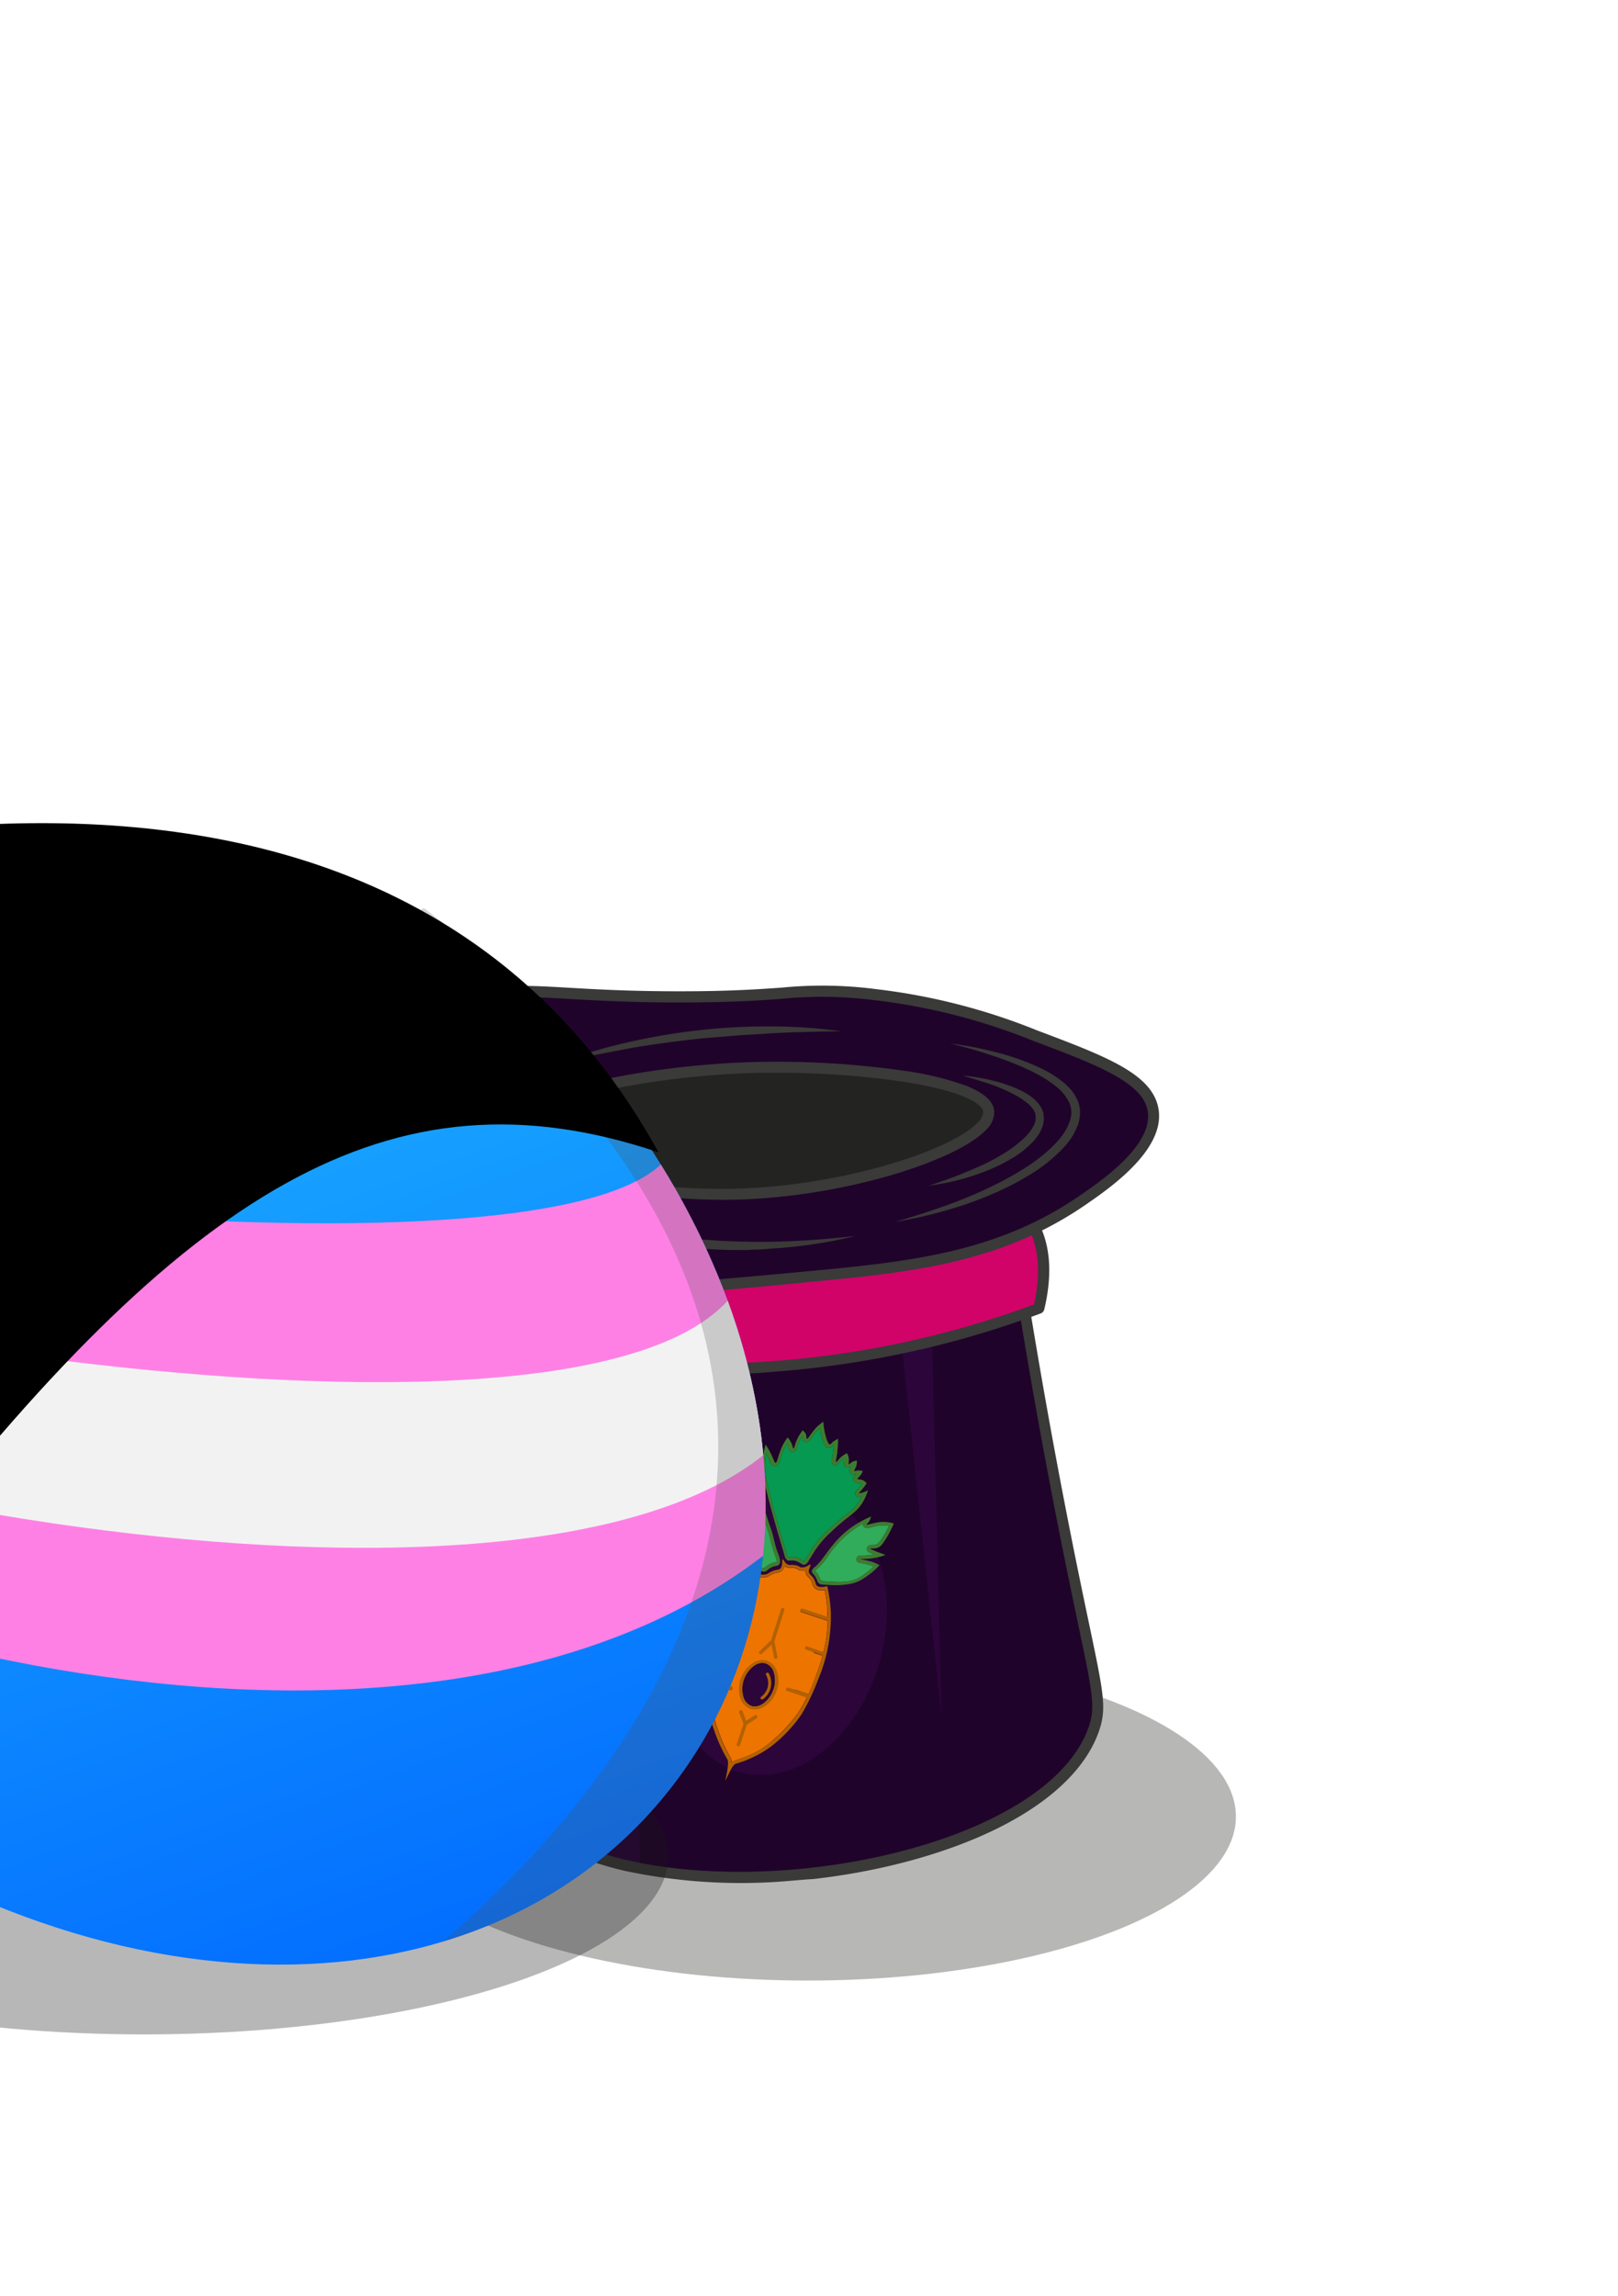 <?xml version="1.0" encoding="UTF-8" standalone="no"?>
<svg
   xmlns:osb="http://www.openswatchbook.org/uri/2009/osb"
   xmlns:dc="http://purl.org/dc/elements/1.1/"
   xmlns:cc="http://creativecommons.org/ns#"
   xmlns:rdf="http://www.w3.org/1999/02/22-rdf-syntax-ns#"
   xmlns:svg="http://www.w3.org/2000/svg"
   xmlns="http://www.w3.org/2000/svg"
   xmlns:xlink="http://www.w3.org/1999/xlink"
   xmlns:sodipodi="http://sodipodi.sourceforge.net/DTD/sodipodi-0.dtd"
   xmlns:inkscape="http://www.inkscape.org/namespaces/inkscape"
   viewBox="0 0 279.685 396.85"
   version="1.1"
   id="svg114"
   sodipodi:docname="a17.svg"
   inkscape:version="1.0.2 (e86c870879, 2021-01-15)"
   width="74mm"
   height="105mm"
   inkscape:export-filename="/home/l3d/Downloads/r2r-Design/testanima/a08.png"
   inkscape:export-xdpi="175.74055"
   inkscape:export-ydpi="175.74055">
  <sodipodi:namedview
     pagecolor="#ffffff"
     bordercolor="#666666"
     borderopacity="1"
     objecttolerance="10"
     gridtolerance="10"
     guidetolerance="10"
     inkscape:pageopacity="0"
     inkscape:pageshadow="2"
     inkscape:window-width="1916"
     inkscape:window-height="2105"
     id="namedview116"
     showgrid="false"
     inkscape:zoom="4.7894342"
     inkscape:cx="120.28518"
     inkscape:cy="210.90208"
     inkscape:window-x="4480"
     inkscape:window-y="53"
     inkscape:window-maximized="0"
     inkscape:current-layer="layer3"
     units="mm"
     inkscape:document-rotation="0" />
  <defs
     id="defs4">
    <linearGradient
       inkscape:collect="always"
       id="linearGradient3483">
      <stop
         style="stop-color:#0066ff;stop-opacity:1"
         offset="0"
         id="stop3487" />
      <stop
         style="stop-color:#2ad4ff;stop-opacity:1"
         offset="1"
         id="stop3489" />
    </linearGradient>
    <linearGradient
       id="linearGradient3475"
       osb:paint="solid">
      <stop
         style="stop-color:#ff0000;stop-opacity:1;"
         offset="0"
         id="stop3473" />
    </linearGradient>
    <style
       id="style2">.a{fill:#181716;opacity:0.31;}.b{fill:#20032a;}.c{fill:#d10369;}.d{fill:#494546;}.e{fill:#232322;}.f{fill:#3a3a39;}.g{fill:#2c053a;}.h{fill:#e10880;}.i{fill:#5e5a5c;}.j{fill:#737172;}.k{fill:#ee7400;}.l{fill:#3d7c2f;}.m{fill:#b26102;}.n{fill:#30ac5a;}.o{fill:#069951;}</style>
    <linearGradient
       inkscape:collect="always"
       xlink:href="#linearGradient3483"
       id="linearGradient3760"
       gradientUnits="userSpaceOnUse"
       x1="68.2"
       y1="265.49"
       x2="230.188"
       y2="11.387"
       gradientTransform="rotate(3.862,-915,345.53)" />
  </defs>
  <g
     inkscape:groupmode="layer"
     id="layer2"
     inkscape:label="bg"
     style="display:inline">
    <ellipse
       class="a"
       cx="139.649"
       cy="313.959"
       rx="73.99"
       ry="28.34"
       id="ellipse6"
       style="opacity:0.31;fill:#181716" />
    <path
       class="b"
       d="m 86.685,232.967 c -0.493,8.98 -1.085,21.308 -1.515,36.002 -1.031,35.29 0.197,38.421 1.641,40.751 15.525,25.073 93.004,15.998 102.288,-10.964 1.712,-4.975 0.143,-7.737 -5.27,-35.168 -3.014,-15.336 -5.189,-28.001 -6.6,-36.585"
       id="path8"
       style="fill:#20032a"
       inkscape:transform-center-x="-23.074227"
       inkscape:transform-center-y="-52.433928" />
    <path
       class="c"
       d="m 83.763,221.597 a 17.64,17.64 0 0 0 0.685,10.88 166.61,166.61 0 0 0 95.142,-6.309 c 1.112,-4.706 1.441,-10.15 -1.154,-14.795 -12.639,-22.649 -87.491,-14.209 -94.673,10.224 z"
       id="path10"
       style="fill:#d10369"
       inkscape:transform-center-x="-17.614738"
       inkscape:transform-center-y="-110.77115" />
    <path
       class="d"
       d="m 128.943,199.79 c 19.646,-2.201 42.314,0.67 48.667,12.042 l 0.25,0.481 c 0.524,-0.344 1.091,-0.651 1.648,-0.957 l -0.247,-0.451 c -3.101,-5.557 -9.957,-9.664 -19.818,-11.871 -8.758,-1.966 -19.656,-2.363 -30.712,-1.122 -11.056,1.241 -21.397,3.989 -29.407,7.771 -8.424,3.987 -13.939,8.96 -16.06,14.46 0.581,0.234 1.162,0.467 1.771,0.679 4.453,-11.609 25.018,-18.912 43.909,-21.031 z"
       id="path12"
       style="fill:#494546"
       inkscape:transform-center-x="-17.185607"
       inkscape:transform-center-y="-119.15394" />
    <path
       class="b"
       d="m 79.165,173.602 c -2.989,1.247 -17.476,7.171 -19.052,18.506 -1.819,12.659 13.559,23.477 15.928,25.091 11.983,8.175 30.188,6.633 66.11,3.228 18.35,-1.734 31.887,-3.92 45.09,-13.051 4.399,-3.027 13.046,-9.088 12.1,-15.412 -0.835,-5.581 -8.847,-8.601 -20.409,-12.967 a 106.66,106.66 0 0 0 -27.474,-7.065 c -12.918,-1.547 -14.085,0.384 -34.083,0.366 -24,-0.013 -28.318,-2.772 -38.21,1.304 z"
       id="path14"
       style="fill:#20032a"
       inkscape:transform-center-x="-15.487779"
       inkscape:transform-center-y="-130.91089" />
    <path
       class="e"
       d="m 126.982,206.391 c 21.631,-0.496 44.431,-8.813 43.935,-14.291 -0.496,-5.478 -24.748,-8.219 -42.096,-7.61 -18.534,0.706 -42.674,5.751 -42.68,11.35 0.004,5.347 21.604,11.004 40.841,10.552 z"
       id="path16"
       style="fill:#232322"
       inkscape:transform-center-x="-14.333345"
       inkscape:transform-center-y="-132.75461" />
    <path
       class="f"
       d="m 132.674,207.041 c -1.884,0.153 -3.782,0.258 -5.664,0.3 -16.437,0.335 -35.312,-3.647 -40.403,-8.621 A 4,4 0 0 1 85.182,195.887 c 0.006,-3.131 5.082,-5.972 15.116,-8.424 a 151.15,151.15 0 0 1 28.48,-3.863 155.15,155.15 0 0 1 27.56,1.469 52.52,52.52 0 0 1 10.571,2.541 c 3.172,1.247 4.793,2.68 4.944,4.413 a 4.13,4.13 0 0 1 -1.272,3.113 c -4.353,4.819 -20.746,10.508 -37.909,11.904 z m -5.708,-1.592 c 18.306,-0.426 37.73,-6.592 42.198,-11.601 a 2.51,2.51 0 0 0 0.798,-1.66 c -0.123,-1.515 -3.863,-3.699 -13.912,-5.249 a 153.88,153.88 0 0 0 -27.207,-1.448 149.62,149.62 0 0 0 -28.103,3.812 c -10.092,2.477 -13.629,5.123 -13.67,6.591 a 2.41,2.41 0 0 0 0.842,1.467 c 4.271,4.147 21.86,8.485 39.055,8.088 z"
       id="path18"
       style="fill:#3a3a39"
       inkscape:transform-center-x="-14.319215"
       inkscape:transform-center-y="-132.73473" />
    <path
       class="g"
       d="m 93.463,234.272 17.105,2.32 q -0.03,43.145 -5.1e-4,86.284 a 67.06,67.06 0 0 1 -17.869,-6.903 z"
       id="path20"
       style="fill:#2c053a"
       inkscape:transform-center-x="12.566943"
       inkscape:transform-center-y="-49.591624" />
    <path
       class="g"
       d="m 155.922,232.83 6.836,64.026 q -0.815,-32.32 -1.637,-64.62 z"
       id="path22"
       style="fill:#2c053a"
       inkscape:transform-center-x="-45.140306"
       inkscape:transform-center-y="-63.619004" />
    <path
       class="f"
       d="m 136.949,325.033 a 96.64,96.64 0 0 1 -29.096,-1.725 c -10.495,-2.467 -18.076,-6.987 -21.853,-13.08 -0.82,-1.328 -1.519,-2.886 -1.883,-8.465 -0.4,-6.148 -0.346,-16.577 0.107,-32.827 0.357,-12.009 0.864,-24.15 1.513,-36.021 a 0.95,0.95 0 1 1 1.895,0.107 c -0.649,11.872 -1.158,23.983 -1.507,35.971 -0.979,33.46 0.075,37.899 1.489,40.232 3.47,5.657 10.647,9.889 20.671,12.234 9.205,2.15 20.511,2.625 31.974,1.341 11.464,-1.284 22.302,-4.213 30.739,-8.291 9.161,-4.428 15.11,-9.979 17.203,-16.069 1.178,-3.397 0.658,-5.843 -1.801,-17.562 -0.919,-4.39 -2.067,-9.865 -3.5,-17.113 -2.396,-12.186 -4.622,-24.496 -6.6,-36.585 a 1,1 0 0 1 0.786,-1.067 1,1 0 0 1 1.067,0.786 c 1.986,12.079 4.191,24.37 6.6,36.585 1.423,7.258 2.569,12.703 3.487,17.083 2.553,12.143 3.081,14.678 1.743,18.58 -2.265,6.565 -8.545,12.494 -18.179,17.151 -8.621,4.163 -19.763,7.177 -31.356,8.472 -1.159,0.054 -2.324,0.169 -3.5,0.265 z"
       id="path24"
       style="fill:#3a3a39"
       inkscape:transform-center-x="-23.072274"
       inkscape:transform-center-y="-52.390405" />
    <path
       class="f"
       d="m 98.613,178.59 a 40.11,40.11 0 0 0 -8.105,0.509 31.7,31.7 0 0 0 -3.94,0.903 30.76,30.76 0 0 0 -3.786,1.311 47.64,47.64 0 0 0 -7.192,3.595 20.42,20.42 0 0 0 -3.106,2.4 9.59,9.59 0 0 0 -2.211,3.039 6.17,6.17 0 0 0 -0.489,1.755 7.42,7.42 0 0 0 0.029,1.834 10,10 0 0 0 0.46,1.829 l 0.177,0.447 a 3.53,3.53 0 0 0 0.187,0.446 l 0.206,0.435 0.226,0.433 a 18.43,18.43 0 0 0 2.269,3.227 27.38,27.38 0 0 0 2.799,2.832 36.27,36.27 0 0 0 3.161,2.472 38.49,38.49 0 0 0 3.417,2.17 c 1.169,0.677 2.373,1.292 3.595,1.885 1.222,0.593 2.478,1.113 3.745,1.632 -1.323,-0.354 -2.623,-0.79 -3.904,-1.247 -1.281,-0.458 -2.541,-1.017 -3.783,-1.608 a 36.5,36.5 0 0 1 -7.004,-4.447 26.65,26.65 0 0 1 -3.042,-2.863 19.09,19.09 0 0 1 -2.495,-3.409 l -0.259,-0.471 -0.23,-0.483 c -0.166,-0.318 -0.285,-0.669 -0.42,-0.969 a 11.13,11.13 0 0 1 -0.553,-2.112 8.8,8.8 0 0 1 -0.051,-2.233 7.86,7.86 0 0 1 0.595,-2.185 11,11 0 0 1 2.574,-3.51 19.72,19.72 0 0 1 3.386,-2.533 34.58,34.58 0 0 1 3.686,-1.925 c 1.257,-0.584 2.53,-1.089 3.816,-1.555 a 32.33,32.33 0 0 1 16.26,-1.644 z"
       id="path26"
       style="fill:#3a3a39"
       inkscape:transform-center-x="30.752324"
       inkscape:transform-center-y="-133.21226" />
    <path
       class="f"
       d="m 93.75,184.043 a 25.16,25.16 0 0 0 -10.292,1.992 30.79,30.79 0 0 0 -4.652,2.385 12.38,12.38 0 0 0 -1.991,1.547 5.91,5.91 0 0 0 -1.39,1.909 5.09,5.09 0 0 0 0.495,4.485 15.06,15.06 0 0 0 3.22,3.932 c 0.649,0.579 1.325,1.116 2.04,1.64 0.715,0.524 1.436,0.997 2.195,1.447 0.759,0.45 1.536,0.878 2.331,1.275 0.795,0.397 1.598,0.773 2.42,1.137 a 26.51,26.51 0 0 1 -2.589,-0.742 c -0.847,-0.302 -1.678,-0.646 -2.51,-1.01 a 23.34,23.34 0 0 1 -4.656,-2.842 17.42,17.42 0 0 1 -2.036,-1.841 12.19,12.19 0 0 1 -1.67,-2.272 9.44,9.44 0 0 1 -0.628,-1.303 8.74,8.74 0 0 1 -0.378,-1.434 6.06,6.06 0 0 1 -0.034,-1.532 5.38,5.38 0 0 1 0.409,-1.508 7.59,7.59 0 0 1 1.743,-2.379 13.51,13.51 0 0 1 2.27,-1.69 28,28 0 0 1 4.973,-2.261 20.75,20.75 0 0 1 5.344,-1.157 20.47,20.47 0 0 1 5.386,0.224 z"
       id="path28"
       style="fill:#3a3a39"
       inkscape:transform-center-x="30.529355"
       inkscape:transform-center-y="-133.4025" />
    <path
       class="f"
       d="m 164.293,180.348 a 59.93,59.93 0 0 1 7.91,1.523 41.92,41.92 0 0 1 7.646,2.719 19.19,19.19 0 0 1 3.545,2.139 12,12 0 0 1 1.572,1.437 7.71,7.71 0 0 1 1.223,1.837 5.45,5.45 0 0 1 0.503,2.237 7.06,7.06 0 0 1 -0.381,2.228 11.49,11.49 0 0 1 -2.243,3.634 27.44,27.44 0 0 1 -6.414,5.147 50.56,50.56 0 0 1 -7.292,3.603 c -1.252,0.513 -2.509,0.977 -3.788,1.412 -0.646,0.203 -1.281,0.415 -1.957,0.611 l -0.98,0.29 -0.98,0.28 a 76.84,76.84 0 0 1 -7.886,1.725 c 2.578,-0.752 5.132,-1.541 7.647,-2.438 l 0.976,-0.33 0.974,-0.36 c 0.624,-0.221 1.236,-0.472 1.858,-0.713 l 1.844,-0.762 c 0.61,-0.27 1.222,-0.521 1.831,-0.801 l 0.899,-0.424 0.898,-0.434 c 0.3,-0.135 0.589,-0.289 0.887,-0.443 0.298,-0.155 0.589,-0.289 0.876,-0.453 1.174,-0.617 2.324,-1.273 3.431,-1.975 a 34.67,34.67 0 0 0 3.217,-2.268 22.27,22.27 0 0 0 2.795,-2.645 10.4,10.4 0 0 0 1.969,-3.17 5.6,5.6 0 0 0 0.322,-1.712 4.22,4.22 0 0 0 -0.356,-1.657 7.73,7.73 0 0 0 -2.307,-2.822 16.38,16.38 0 0 0 -1.567,-1.127 c -0.541,-0.357 -1.109,-0.682 -1.686,-0.996 -1.154,-0.618 -2.362,-1.162 -3.577,-1.665 -1.215,-0.503 -2.477,-0.972 -3.745,-1.391 -2.488,-0.861 -5.066,-1.594 -7.667,-2.235 z"
       id="path30"
       style="fill:#3a3a39"
       inkscape:transform-center-x="-56.531096"
       inkscape:transform-center-y="-132.40536" />
    <path
       class="f"
       d="m 166.419,185.894 a 33,33 0 0 1 4.931,0.803 25.89,25.89 0 0 1 4.787,1.617 12.1,12.1 0 0 1 2.245,1.322 6,6 0 0 1 1.781,2.163 c 0.01,0.12 0.089,0.234 0.129,0.351 l 0.065,0.185 0.015,0.189 a 2.33,2.33 0 0 1 0.031,0.379 l 0.032,0.389 a 4.69,4.69 0 0 1 -0.251,1.475 7.44,7.44 0 0 1 -1.435,2.344 16.82,16.82 0 0 1 -3.918,3.148 30.44,30.44 0 0 1 -4.557,2.197 40.94,40.94 0 0 1 -9.683,2.454 c 1.572,-0.529 3.145,-1.049 4.682,-1.645 1.537,-0.597 3.049,-1.251 4.53,-1.904 a 38.53,38.53 0 0 0 4.273,-2.354 21,21 0 0 0 1.894,-1.388 13.17,13.17 0 0 0 1.706,-1.604 6,6 0 0 0 1.174,-1.851 3,3 0 0 0 0.183,-0.958 l -0.019,-0.229 c -0.006,-0.08 -0.013,-0.159 -0.019,-0.229 l -0.01,-0.12 -0.01,-0.12 -0.079,-0.224 a 4.69,4.69 0 0 0 -1.339,-1.657 12.18,12.18 0 0 0 -1.952,-1.306 31.39,31.39 0 0 0 -4.454,-1.965 c -1.565,-0.495 -3.14,-0.979 -4.734,-1.461 z"
       id="path32"
       style="fill:#3a3a39"
       inkscape:transform-center-x="-56.313861"
       inkscape:transform-center-y="-132.76392" />
    <path
       class="f"
       d="m 91.383,207.853 c 4.558,1.515 9.151,2.847 13.801,3.893 2.338,0.502 4.666,0.995 7.022,1.345 2.356,0.35 4.712,0.69 7.099,0.937 1.182,0.104 2.366,0.229 3.556,0.303 0.595,0.032 1.182,0.095 1.775,0.116 l 1.783,0.086 q 3.582,0.13 7.15,0.08 c 4.768,-0.097 9.535,-0.455 14.306,-1.004 a 80.43,80.43 0 0 1 -14.261,2.164 l -1.804,0.147 c -0.598,0.049 -1.201,0.037 -1.801,0.056 l -0.907,0.074 -0.904,-0.007 -1.806,-0.003 q -3.628,-0.076 -7.237,-0.414 c -0.596,-0.052 -1.195,-0.134 -1.793,-0.205 l -0.902,-0.107 c -0.304,-0.035 -0.598,-0.072 -0.903,-0.127 -1.189,-0.184 -2.386,-0.348 -3.57,-0.592 l -1.774,-0.347 c -0.592,-0.122 -1.184,-0.245 -1.777,-0.387 -1.175,-0.256 -2.343,-0.562 -3.503,-0.879 a 78.61,78.61 0 0 1 -13.551,-5.128 z"
       id="path34"
       style="fill:#3a3a39"
       inkscape:transform-center-x="-5.4298087"
       inkscape:transform-center-y="-116.21364" />
    <path
       class="f"
       d="m 97.587,183.359 a 88.23,88.23 0 0 1 11.615,-3.363 108.66,108.66 0 0 1 11.959,-1.977 104.34,104.34 0 0 1 12.109,-0.624 87.65,87.65 0 0 1 12.108,0.841 c -4.009,0.055 -8.015,0.141 -12.012,0.346 -1.993,0.162 -3.995,0.225 -5.988,0.387 -0.997,0.081 -1.993,0.162 -2.99,0.243 l -1.495,0.122 -1.495,0.122 q -5.968,0.636 -11.909,1.601 c -4.011,0.768 -7.954,1.51 -11.902,2.303 z"
       id="path36"
       style="fill:#3a3a39"
       inkscape:transform-center-x="-7.2826382"
       inkscape:transform-center-y="-147.7895" />
    <path
       class="h"
       d="m 93.461,235.225 17.107,1.367 0.195,-13.5 -17.09,-0.415 z"
       id="path38"
       style="fill:#e10880"
       inkscape:transform-center-x="12.088126"
       inkscape:transform-center-y="-98.531453" />
    <path
       class="f"
       d="m 123.066,223.114 c -23.223,1.89 -37.547,1.691 -47.575,-5.158 a 53.64,53.64 0 0 1 -9.727,-8.569 c -5.19,-5.959 -7.424,-11.827 -6.617,-17.441 1.093,-7.654 8.071,-14.492 19.633,-19.246 v 0 c 6.631,-2.727 10.944,-2.486 19.523,-1.99 4.728,0.277 10.605,0.612 18.982,0.612 8.609,0.012 13.697,-0.342 17.788,-0.625 a 71.94,71.94 0 0 1 16.456,0.266 107.39,107.39 0 0 1 27.728,7.114 c 12.1,4.563 20.102,7.584 21.022,13.72 1.04,6.989 -8.449,13.54 -12.496,16.338 -13.851,9.555 -28.215,11.567 -45.569,13.21 -6.966,0.697 -13.339,1.296 -19.15,1.769 z m -43.901,-49.512 0.363,0.883 c -10.922,4.491 -17.482,10.794 -18.48,17.758 -1.689,11.786 12.602,22.201 15.522,24.171 11.472,7.815 28.368,6.59 65.465,3.07 17.076,-1.611 31.201,-3.593 44.672,-12.886 3.802,-2.597 12.568,-8.668 11.693,-14.496 -0.75,-5.026 -8.742,-8.047 -19.806,-12.214 a 105.78,105.78 0 0 0 -27.289,-7.009 71.32,71.32 0 0 0 -16.075,-0.267 c -4.116,0.335 -9.248,0.642 -17.927,0.646 -8.428,-0.006 -14.335,-0.348 -19.113,-0.622 -8.548,-0.488 -12.449,-0.712 -18.681,1.852 z"
       id="path40"
       style="fill:#3a3a39"
       inkscape:transform-center-x="-15.472183"
       inkscape:transform-center-y="-130.92226" />
    <path
       class="f"
       d="m 177.82,212.316 c 1.77,3.508 2.079,7.917 0.919,13.139 a 165.27,165.27 0 0 1 -47.49,9.945 165.9,165.9 0 0 1 -46.087,-3.764 16.27,16.27 0 0 1 -0.487,-9.803 c 0.102,-0.349 0.224,-0.7 0.357,-1.032 -0.609,-0.211 -1.19,-0.445 -1.771,-0.679 -0.159,0.394 -0.287,0.786 -0.405,1.187 a 18.29,18.29 0 0 0 0.692,11.462 1,1 0 0 0 0.681,0.607 167.66,167.66 0 0 0 47.172,3.896 c 1.216,-0.099 2.432,-0.198 3.648,-0.297 a 167.38,167.38 0 0 0 44.858,-9.982 1,1 0 0 0 0.598,-0.671 c 1.413,-5.934 1.112,-10.986 -1.002,-15.028 -0.552,0.366 -1.116,0.713 -1.683,1.02 z"
       id="path42"
       style="fill:#3a3a39"
       inkscape:transform-center-x="-17.609561"
       inkscape:transform-center-y="-103.73348" />
    <ellipse
       class="g"
       cx="-234.991"
       cy="206.436"
       rx="24.86"
       ry="18.15"
       transform="rotate(-74.183)"
       id="ellipse44"
       style="fill:#2c053a"
       inkscape:transform-center-x="-20.368602"
       inkscape:transform-center-y="-45.804403" />
    <path
       class="j"
       d="m 160.47,186.017 -6.316,-1.172"
       id="path60"
       style="fill:#737172"
       inkscape:transform-center-x="-43.111622"
       inkscape:transform-center-y="-142.73429" />
    <path
       class="k"
       d="m 127.158,304.209 a 19.42,19.42 0 0 0 3.882,-1.61 16.2,16.2 0 0 0 1.713,-1.143 25.68,25.68 0 0 0 2.941,-2.697 26.5,26.5 0 0 0 2.319,-2.817 c 0.267,-0.413 0.533,-0.846 0.795,-1.329 0.262,-0.483 0.472,-0.861 0.668,-1.278 l -2.063,-0.695 a 0.3,0.3 0 0 1 -0.191,-0.376 0.31,0.31 0 0 1 0.386,-0.192 l 2.154,0.708 c 0.451,-0.99 0.847,-1.925 1.111,-2.749 a 40.81,40.81 0 0 0 1.31,-3.879 l -1.381,-0.449 a 0.3,0.3 0 1 1 0.195,-0.568 l 1.33,0.444 a 24.28,24.28 0 0 0 0.731,-5.447 l -4.496,-1.49 a 0.29,0.29 0 0 1 -0.191,-0.376 0.3,0.3 0 0 1 0.376,-0.191 l 4.31,1.425 c -0.024,-0.299 -0.049,-0.598 -0.024,-0.911 a 24.18,24.18 0 0 0 -0.478,-3.774 2.6,2.6 0 0 1 -1.197,-0.043 1.61,1.61 0 0 1 -0.527,-0.308 1.37,1.37 0 0 1 -0.412,-0.749 2.58,2.58 0 0 0 -0.226,-0.563 2.38,2.38 0 0 0 -0.447,-0.556 1.47,1.47 0 0 1 -0.512,-0.871 1.9,1.9 0 0 1 -0.028,-0.339 2,2 0 0 1 -0.638,0.052 1.33,1.33 0 0 1 -0.734,-0.261 1.35,1.35 0 0 0 -0.334,-0.163 l -0.1,0.008 a 1.51,1.51 0 0 0 -0.616,-0.05 1.8,1.8 0 0 1 -0.708,-0.073 l -0.239,-0.101 a 1.33,1.33 0 0 1 -0.201,-0.124 1.57,1.57 0 0 1 -0.449,0.769 1.28,1.28 0 0 1 -0.746,0.332 3.3,3.3 0 0 0 -0.639,0.162 3.46,3.46 0 0 0 -0.647,0.314 2.27,2.27 0 0 1 -0.667,0.315 2.84,2.84 0 0 1 -1.633,-0.088 l -0.09,0.007 a 42.12,42.12 0 0 0 -2.801,4.171 c -0.237,0.411 -0.512,0.864 -0.792,1.369 l 1.814,0.595 a 0.305,0.305 0 1 1 -0.194,0.578 l -1.918,-0.637 a 32.71,32.71 0 0 0 -2.369,5.29 l 2.257,0.739 a 0.3,0.3 0 0 1 0.191,0.376 0.3,0.3 0 0 1 -0.386,0.192 l -2.247,-0.74 a 29.25,29.25 0 0 0 -0.931,3.728 c -0.101,0.61 -0.239,1.374 -0.328,2.254 l 3.36,1.091 a 0.3,0.3 0 0 1 0.192,0.386 0.3,0.3 0 0 1 -0.376,0.191 l -3.22,-1.102 a 18.33,18.33 0 0 0 0.232,4.827 17,17 0 0 0 0.847,3.132 26.41,26.41 0 0 0 2.18,4.839 1.74,1.74 0 0 1 0.223,0.885 1.45,1.45 0 0 1 0.657,-0.435 z m 1.316,-10.953 a 5,5 0 0 1 1.88,-5.38 2.33,2.33 0 0 1 2.035,-0.386 v 0 a 2.38,2.38 0 0 1 1.393,1.582 5,5 0 0 1 -1.89,5.381 2.72,2.72 0 0 1 -1.206,0.469 1.9,1.9 0 0 1 -0.829,-0.083 v 0 a 2.37,2.37 0 0 1 -1.383,-1.583 z"
       id="path62"
       style="fill:#ee7400"
       inkscape:transform-center-x="-18.805545"
       inkscape:transform-center-y="-40.508785" />
    <path
       class="l"
       d="m 142.058,273.158 a 0.5,0.5 0 0 1 -0.21,-0.113 c 0,0 -0.005,-0.06 -0.108,-0.212 a 3.71,3.71 0 0 0 -0.341,-0.735 4.44,4.44 0 0 0 -0.458,-0.575 l -0.006,-0.07 a 1.06,1.06 0 0 1 0.251,-0.241 v 0 a 11,11 0 0 0 1.963,-2.267 17.28,17.28 0 0 1 5.996,-5.595 0.64,0.64 0 0 0 0.027,0.329 0.62,0.62 0 0 0 0.4,0.359 2.09,2.09 0 0 0 1.106,-0.09 9.87,9.87 0 0 1 1.302,-0.277 5.87,5.87 0 0 1 1.669,0.045 15.75,15.75 0 0 1 -1.021,1.879 c -0.701,1.121 -1.009,1.286 -1.263,1.367 a 1.84,1.84 0 0 1 -0.658,0.053 c -0.169,0.014 -0.705,-0.033 -0.835,0.469 -0.13,0.502 0.062,0.757 1.21,1.186 l -0.14,0.011 a 12.48,12.48 0 0 1 -1.884,0.153 l -0.359,0.029 a 0.63,0.63 0 0 0 -0.675,0.587 0.6,0.6 0 0 0 0.442,0.626 2.93,2.93 0 0 0 0.388,0.089 8.58,8.58 0 0 1 1.37,0.32 l 0.08,-0.006 c 0.279,0.098 0.549,0.216 0.685,0.275 -0.28,0.264 -0.561,0.507 -0.862,0.752 a 15.38,15.38 0 0 1 -1.573,1.131 5.63,5.63 0 0 1 -0.97,0.41 5.55,5.55 0 0 1 -1.053,0.256 12.12,12.12 0 0 1 -2.534,0.056 l -1.542,-0.085 v 0 a 1.07,1.07 0 0 1 -0.396,-0.058 m -0.194,0.578 a 2,2 0 0 0 0.589,0.083 c 0.626,0.049 1.16,0.076 1.553,0.094 a 14.06,14.06 0 0 0 2.694,-0.189 6,6 0 0 0 1.161,-0.285 6.17,6.17 0 0 0 1.026,-0.455 14.81,14.81 0 0 0 1.653,-1.138 13.55,13.55 0 0 0 1.492,-1.396 c -0.199,-0.104 -0.43,-0.226 -0.679,-0.336 0,0 -0.406,-0.178 -0.818,-0.315 l -0.09,0.007 a 14.24,14.24 0 0 0 -1.758,-0.399 v 0 c -0.006,-0.07 1.107,0.04 2.412,-0.196 a 9.17,9.17 0 0 0 1.963,-0.541 c -2.066,-0.725 -2.62,-1.001 -2.598,-1.103 0.022,-0.102 0.517,0.068 1.106,-0.09 0.589,-0.158 0.864,-0.482 1.585,-1.604 a 18,18 0 0 0 1.351,-2.628 6.27,6.27 0 0 0 -2.576,-0.222 c -0.993,0.131 -1.967,0.491 -2.153,0.426 -0.007,-0.09 0.252,-0.231 0.508,-0.663 a 2.14,2.14 0 0 0 0.272,-0.724 15.89,15.89 0 0 0 -1.575,0.74 c -5.01,2.665 -6.271,6.53 -8.131,7.956 -0.122,0.1 -0.52,0.393 -0.509,0.774 0.011,0.38 0.281,0.368 0.619,0.953 0.339,0.584 0.255,0.792 0.558,1.068 a 1.21,1.21 0 0 0 0.421,0.247 z"
       id="path64"
       style="fill:#3d7c2f"
       inkscape:transform-center-x="-33.226942"
       inkscape:transform-center-y="-60.11599" />
    <path
       class="l"
       d="m 131.853,271.049 v 0 a 8.84,8.84 0 0 1 -1.97,-1.405 l -0.172,-0.137 -1.602,-1.314 c -1.622,-1.313 -2.008,-1.622 -2.484,-2.416 a 9.08,9.08 0 0 1 -0.812,-1.84 8.23,8.23 0 0 1 -0.24,-1.094 4.29,4.29 0 0 1 0.695,0.405 1.47,1.47 0 0 0 0.41,0.228 0.63,0.63 0 0 0 0.634,-0.102 c 0.433,-0.346 0.203,-0.839 0.033,-1.197 a 5.75,5.75 0 0 1 -0.419,-1.08 2.89,2.89 0 0 1 -0.024,-0.289 l 0.085,0.053 0.148,0.098 a 0.64,0.64 0 0 0 0.264,0.159 0.64,0.64 0 0 0 0.468,-0.038 c 0.52,-0.263 0.367,-0.792 0.176,-1.409 -0.013,-0.159 -0.097,-0.333 -0.142,-0.51 -0.044,-0.177 -0.117,-0.572 -0.243,-1.254 q -0.141,-0.741 -0.241,-1.485 a 7.15,7.15 0 0 1 1.198,0.795 c 0.226,0.182 0.421,0.367 0.617,0.552 a 3.3,3.3 0 0 0 1.07,0.816 1,1 0 0 0 0.688,-0.056 1,1 0 0 0 0.527,-0.555 l 0.149,-0.263 c 0.688,2.663 1.402,4.902 2.007,6.659 0.209,0.595 0.36,1.215 0.523,1.864 a 16.23,16.23 0 0 0 0.561,1.961 l 0.08,0.244 a 8.3,8.3 0 0 1 0.361,1.104 0.81,0.81 0 0 1 0.035,0.429 l -0.15,0.012 a 3.38,3.38 0 0 0 -0.977,0.32 3.25,3.25 0 0 0 -0.799,0.537 0.82,0.82 0 0 1 -0.19,0.136 0.34,0.34 0 0 1 -0.259,0.021 m -0.185,0.567 a 0.93,0.93 0 0 0 0.673,0.005 c 0.311,-0.126 0.4,-0.384 1.028,-0.686 0.628,-0.302 1.046,-0.216 1.286,-0.476 0.434,-0.467 0.011,-1.466 -0.336,-2.401 -0.453,-1.257 -0.623,-2.598 -1.085,-3.845 a 78.09,78.09 0 0 1 -2.248,-7.653 3.58,3.58 0 0 0 -0.686,0.688 c -0.353,0.47 -0.335,0.689 -0.539,0.776 a 0.34,0.34 0 0 1 -0.259,0.021 c -0.392,-0.129 -0.882,-0.731 -1.537,-1.259 a 7.83,7.83 0 0 0 -2.324,-1.306 c 0.067,0.817 0.216,1.668 0.38,2.568 0.127,0.692 0.196,1.048 0.257,1.303 0.171,0.618 0.376,1.173 0.28,1.221 v 0 c 0,0 -0.108,-0.092 -0.277,-0.198 a 2,2 0 0 0 -0.397,-0.198 l -0.175,-0.056 a 4.24,4.24 0 0 0 -0.512,-0.129 4.53,4.53 0 0 0 0.164,1.271 c 0.251,0.983 0.719,1.557 0.596,1.657 -0.122,0.1 0,0 -0.08,0.006 a 9.81,9.81 0 0 0 -1.209,-0.684 l -0.269,-0.099 c -0.196,-0.064 -0.369,-0.1 -0.492,-0.131 a 8.82,8.82 0 0 0 0.353,2.118 9,9 0 0 0 0.86,1.937 c 0.674,1.129 1.187,1.388 4.229,3.89 a 9.46,9.46 0 0 0 2.331,1.646 z"
       id="path66"
       style="fill:#3d7c2f"
       inkscape:transform-center-x="-15.177324"
       inkscape:transform-center-y="-64.635197" />
    <path
       class="l"
       d="m 136.289,269.092 c 0,0 0,0 -0.06,0.005 a 0.78,0.78 0 0 1 -0.254,-0.531 l -0.006,-0.08 c -0.006,-0.08 -2.51,-8.284 -3.407,-12.404 a 13.38,13.38 0 0 1 -0.323,-2.853 12.41,12.41 0 0 1 0.177,-2.021 l 0.229,0.473 c 0.133,0.28 0.233,0.523 0.309,0.717 0.211,0.495 0.349,0.834 0.729,0.944 v 0 a 0.86,0.86 0 0 0 0.234,0.041 c 0.618,-0.05 0.793,-0.606 0.998,-1.295 a 12.41,12.41 0 0 1 0.834,-2.075 c 0.097,-0.168 0.193,-0.347 0.299,-0.516 a 1.21,1.21 0 0 1 0.011,0.14 3.11,3.11 0 0 1 0.211,0.625 0.88,0.88 0 0 0 0.529,0.709 l 0.149,-0.012 c 0.566,0.054 0.743,-0.482 0.923,-0.988 a 8.82,8.82 0 0 1 0.553,-1.339 c 0.078,-0.147 0.157,-0.294 0.246,-0.431 a 1.23,1.23 0 0 1 0.022,0.269 0.77,0.77 0 0 0 0.432,0.747 v 0 c 0.546,0.176 0.861,-0.271 1.292,-0.888 0.199,-0.267 0.415,-0.576 0.662,-0.867 a 7.16,7.16 0 0 1 0.602,-0.621 c 0.026,0.319 0.112,0.633 0.181,0.989 0.434,1.881 0.846,2.259 1.197,2.381 a 0.58,0.58 0 0 0 0.264,0.039 0.84,0.84 0 0 0 0.634,-0.343 l 0.102,-0.109 c 0.01,0.12 0.019,0.239 0.028,0.349 0.009,0.11 -0.035,0.434 -0.057,0.657 -0.058,0.526 -0.135,0.924 -0.192,1.22 -0.093,0.459 -0.192,0.969 0.308,1.199 v 0 0 c 0.443,0.145 0.716,-0.199 0.899,-0.424 a 4.34,4.34 0 0 1 0.555,-0.577 l 0.264,-0.212 a 0.45,0.45 0 0 1 0.009,0.11 2,2 0 0 1 -0.018,0.513 0.86,0.86 0 0 0 0.37,0.973 l 0.08,-0.006 a 0.81,0.81 0 0 0 0.803,-0.246 v 0 a 1.38,1.38 0 0 1 -0.12,0.251 0.86,0.86 0 0 0 -0.029,1.006 0.8,0.8 0 0 0 0.308,0.206 0.94,0.94 0 0 0 0.568,-0.046 l 0.14,-0.011 -0.186,0.186 a 0.85,0.85 0 0 0 -0.339,0.89 0.74,0.74 0 0 0 0.458,0.444 1.23,1.23 0 0 0 0.385,0.049 1.36,1.36 0 0 1 0.438,0.075 0.94,0.94 0 0 1 0.229,0.102 7.83,7.83 0 0 1 -0.674,0.837 l -0.074,0.076 c -0.221,0.239 -0.553,0.607 -0.298,1.028 a 0.66,0.66 0 0 0 0.354,0.282 1.08,1.08 0 0 0 0.688,-0.056 l -0.234,0.45 a 8.05,8.05 0 0 1 -2.493,2.651 34.85,34.85 0 0 0 -2.916,2.515 17.52,17.52 0 0 0 -2.982,3.423 l -1.1,1.765 v 0 0 c -0.112,0.23 -0.215,0.318 -0.274,0.333 a 1.72,1.72 0 0 1 -0.212,-0.143 3.44,3.44 0 0 0 -0.923,-0.487 v 0 a 3.3,3.3 0 0 0 -1.224,-0.121 1.18,1.18 0 0 1 -0.369,0.03 v 0 m -0.184,0.577 c 0.422,0.136 0.867,-0.071 1.596,0.131 v 0 a 8.22,8.22 0 0 1 1.156,0.638 0.68,0.68 0 0 0 0.289,-0.024 1.13,1.13 0 0 0 0.689,-0.658 l 1.1,-1.765 a 17.52,17.52 0 0 1 2.891,-3.315 c 3.014,-2.904 4.301,-3.119 5.518,-5.305 a 9.41,9.41 0 0 0 0.756,-1.807 4.64,4.64 0 0 1 -1.542,0.537 v 0 c -0.006,-0.07 0.113,-0.21 0.296,-0.425 a 9.83,9.83 0 0 0 1.017,-1.317 1.89,1.89 0 0 0 -0.821,-0.595 v 0 a 7.4,7.4 0 0 0 -0.823,-0.124 0.11,0.11 0 0 1 0.067,-0.036 c -0.011,-0.13 0.23,-0.259 0.502,-0.613 a 2.4,2.4 0 0 0 0.408,-0.776 l -0.1,0.008 a 2,2 0 0 0 -0.649,-0.088 c -0.379,0.031 -0.611,0.14 -0.714,0.108 v 0 c -0.089,-0.113 0.189,-0.387 0.34,-0.88 a 2.53,2.53 0 0 0 0.096,-0.921 1.84,1.84 0 0 0 -0.774,0.224 c -0.355,0.199 -0.506,0.442 -0.6,0.4 v 0 c -0.125,-0.06 0.043,-0.455 -0.021,-1.002 a 2.16,2.16 0 0 0 -0.314,-0.897 3.85,3.85 0 0 0 -0.955,0.599 c -0.554,0.466 -0.767,0.925 -0.93,0.898 v 0 c -0.125,-0.06 0.108,-0.651 0.234,-1.815 -0.019,-0.229 0.036,-0.414 0.055,-0.677 0.038,-0.525 0.058,-1.008 0.059,-1.5 a 3.19,3.19 0 0 0 -0.337,0.168 c 0,0 -0.192,0.106 -0.372,0.231 -0.485,0.33 -0.517,0.554 -0.676,0.567 l -0.06,0.005 c -0.402,-0.128 -0.745,-1.635 -0.82,-1.94 a 12.77,12.77 0 0 1 -0.282,-1.984 7.13,7.13 0 0 0 -1.544,1.37 c -0.659,0.776 -1.101,1.635 -1.307,1.571 v 0 c -0.115,-0.051 -0.031,-0.379 -0.176,-0.808 a 1.63,1.63 0 0 0 -0.554,-0.637 7.39,7.39 0 0 0 -0.75,1.135 c -0.577,1.05 -0.675,2.062 -0.84,2.005 v 0 c -0.114,-0.041 -0.116,-0.442 -0.37,-0.973 a 3.91,3.91 0 0 0 -0.629,-0.952 9.67,9.67 0 0 0 -0.818,1.291 c -0.864,1.706 -0.923,3.085 -1.282,3.114 v 0 c -0.186,-0.065 -0.294,-0.528 -0.682,-1.359 a 13.32,13.32 0 0 0 -1.03,-1.802 13.08,13.08 0 0 0 -0.519,3.614 13.22,13.22 0 0 0 0.343,2.982 c 0.886,4.102 3.314,12.121 3.422,12.453 a 1.39,1.39 0 0 0 0.465,0.905 1.11,1.11 0 0 0 0.252,0.14 z"
       id="path68"
       style="fill:#3d7c2f"
       inkscape:transform-center-x="-26.730822"
       inkscape:transform-center-y="-70.087352" />
    <path
       class="m"
       d="m 127.797,296.04 0.726,1.897 -1.169,3.506 a 0.29,0.29 0 0 0 0.191,0.376 0.29,0.29 0 0 0 0.376,-0.191 l 1.168,-3.526 1.703,-1.142 a 0.29,0.29 0 0 0 0.087,-0.408 0.27,0.27 0 0 0 -0.151,-0.128 0.34,0.34 0 0 0 -0.259,0.021 l -1.488,0.954 -0.626,-1.655 a 0.32,0.32 0 0 0 -0.185,-0.176 0.35,0.35 0 0 0 -0.199,0.016 0.3,0.3 0 0 0 -0.174,0.456 z"
       id="path70"
       style="fill:#b26102"
       inkscape:transform-center-x="-14.932704"
       inkscape:transform-center-y="-29.467007" />
    <path
       class="m"
       d="m 131.311,285.831 a 0.29,0.29 0 0 0 0.419,-0.034 l 1.639,-1.558 0.422,2.223 a 0.3,0.3 0 0 0 0.35,0.232 0.29,0.29 0 0 0 0.242,-0.351 l -0.52,-2.687 1.719,-5.377 a 0.3,0.3 0 0 0 -0.191,-0.376 0.3,0.3 0 0 0 -0.376,0.191 l -1.719,5.377 -1.983,1.897 a 0.29,0.29 0 0 0 -0.003,0.462 z"
       id="path72"
       style="fill:#b26102"
       inkscape:transform-center-x="-19.1966"
       inkscape:transform-center-y="-45.870488" />
    <path
       class="n"
       d="m 142.058,273.158 a 0.5,0.5 0 0 1 -0.21,-0.113 c 0,0 -0.005,-0.06 -0.108,-0.212 a 3.71,3.71 0 0 0 -0.341,-0.735 4.44,4.44 0 0 0 -0.458,-0.575 l -0.006,-0.07 a 1.06,1.06 0 0 1 0.251,-0.241 v 0 a 11,11 0 0 0 1.963,-2.267 17.28,17.28 0 0 1 5.996,-5.595 0.64,0.64 0 0 0 0.027,0.329 0.62,0.62 0 0 0 0.4,0.359 2.09,2.09 0 0 0 1.106,-0.09 9.87,9.87 0 0 1 1.302,-0.277 5.87,5.87 0 0 1 1.669,0.045 15.75,15.75 0 0 1 -1.021,1.879 c -0.701,1.121 -1.009,1.286 -1.263,1.367 a 1.84,1.84 0 0 1 -0.658,0.053 c -0.169,0.014 -0.705,-0.033 -0.835,0.469 -0.13,0.502 0.062,0.757 1.21,1.186 l -0.14,0.011 a 12.48,12.48 0 0 1 -1.884,0.153 l -0.359,0.029 a 0.63,0.63 0 0 0 -0.675,0.587 0.6,0.6 0 0 0 0.442,0.626 2.93,2.93 0 0 0 0.388,0.089 8.58,8.58 0 0 1 1.37,0.32 l 0.08,-0.006 c 0.279,0.098 0.549,0.216 0.685,0.275 -0.28,0.264 -0.561,0.507 -0.862,0.752 a 15.38,15.38 0 0 1 -1.573,1.131 5.63,5.63 0 0 1 -0.97,0.41 5.55,5.55 0 0 1 -1.053,0.256 12.12,12.12 0 0 1 -2.534,0.056 l -1.542,-0.085 v 0 a 1.07,1.07 0 0 1 -0.396,-0.058"
       id="path74"
       style="fill:#30ac5a"
       inkscape:transform-center-x="-33.092671"
       inkscape:transform-center-y="-59.788933" />
    <path
       class="o"
       d="m 136.289,269.092 c 0,0 0,0 -0.06,0.005 a 0.78,0.78 0 0 1 -0.254,-0.531 l -0.006,-0.08 c -0.006,-0.08 -2.51,-8.284 -3.407,-12.404 a 13.38,13.38 0 0 1 -0.323,-2.853 12.41,12.41 0 0 1 0.177,-2.021 l 0.229,0.473 c 0.133,0.28 0.233,0.523 0.309,0.717 0.211,0.495 0.349,0.834 0.729,0.944 v 0 a 0.86,0.86 0 0 0 0.234,0.041 c 0.618,-0.05 0.793,-0.606 0.998,-1.295 a 12.41,12.41 0 0 1 0.834,-2.075 c 0.097,-0.168 0.193,-0.347 0.299,-0.516 a 1.21,1.21 0 0 1 0.011,0.14 3.11,3.11 0 0 1 0.211,0.625 0.88,0.88 0 0 0 0.529,0.709 l 0.149,-0.012 c 0.566,0.054 0.743,-0.482 0.923,-0.988 a 8.82,8.82 0 0 1 0.553,-1.339 c 0.078,-0.147 0.157,-0.294 0.246,-0.431 a 1.23,1.23 0 0 1 0.022,0.269 0.77,0.77 0 0 0 0.432,0.747 v 0 c 0.546,0.176 0.861,-0.271 1.292,-0.888 0.199,-0.267 0.415,-0.576 0.662,-0.867 a 7.16,7.16 0 0 1 0.602,-0.621 c 0.026,0.319 0.112,0.633 0.181,0.989 0.434,1.881 0.846,2.259 1.197,2.381 a 0.58,0.58 0 0 0 0.264,0.039 0.84,0.84 0 0 0 0.634,-0.343 l 0.102,-0.109 c 0.01,0.12 0.019,0.239 0.028,0.349 0.009,0.11 -0.035,0.434 -0.057,0.657 -0.058,0.526 -0.135,0.924 -0.192,1.22 -0.093,0.459 -0.192,0.969 0.308,1.199 v 0 0 c 0.443,0.145 0.716,-0.199 0.899,-0.424 a 4.34,4.34 0 0 1 0.555,-0.577 l 0.264,-0.212 a 0.45,0.45 0 0 1 0.009,0.11 2,2 0 0 1 -0.018,0.513 0.86,0.86 0 0 0 0.37,0.973 l 0.08,-0.006 a 0.81,0.81 0 0 0 0.803,-0.246 v 0 a 1.38,1.38 0 0 1 -0.12,0.251 0.86,0.86 0 0 0 -0.029,1.006 0.8,0.8 0 0 0 0.308,0.206 0.94,0.94 0 0 0 0.568,-0.046 l 0.14,-0.011 -0.186,0.186 a 0.85,0.85 0 0 0 -0.339,0.89 0.74,0.74 0 0 0 0.458,0.444 1.23,1.23 0 0 0 0.385,0.049 1.36,1.36 0 0 1 0.438,0.075 0.94,0.94 0 0 1 0.229,0.102 7.83,7.83 0 0 1 -0.674,0.837 l -0.074,0.076 c -0.221,0.239 -0.553,0.607 -0.298,1.028 a 0.66,0.66 0 0 0 0.354,0.282 1.08,1.08 0 0 0 0.688,-0.056 l -0.234,0.45 a 8.05,8.05 0 0 1 -2.493,2.651 34.85,34.85 0 0 0 -2.916,2.515 17.52,17.52 0 0 0 -2.982,3.423 l -1.1,1.765 v 0 0 c -0.112,0.23 -0.215,0.318 -0.274,0.333 a 1.72,1.72 0 0 1 -0.212,-0.143 3.44,3.44 0 0 0 -0.923,-0.487 v 0 a 3.3,3.3 0 0 0 -1.224,-0.121 1.18,1.18 0 0 1 -0.369,0.03 v 0"
       id="path76"
       style="fill:#069951"
       inkscape:transform-center-x="-26.399727"
       inkscape:transform-center-y="-69.840289" />
    <path
       class="m"
       d="m 134.241,292.255 a 5.17,5.17 0 0 0 0.105,-3.269 2.89,2.89 0 0 0 -1.754,-1.954 v 0 a 2.94,2.94 0 0 0 -2.553,0.439 5.46,5.46 0 0 0 -2.108,5.9 2.93,2.93 0 0 0 1.764,1.953 v 0 a 2.61,2.61 0 0 0 1.083,0.113 3.35,3.35 0 0 0 1.469,-0.561 5.16,5.16 0 0 0 1.994,-2.62 z m -2.32,2.195 a 2.72,2.72 0 0 1 -1.206,0.469 1.9,1.9 0 0 1 -0.829,-0.083 v 0 a 2.37,2.37 0 0 1 -1.383,-1.583 5,5 0 0 1 1.88,-5.38 2.33,2.33 0 0 1 2.035,-0.386 v 0 a 2.38,2.38 0 0 1 1.393,1.582 5,5 0 0 1 -1.89,5.381 z"
       id="path78"
       style="fill:#b26102"
       inkscape:transform-center-x="-16.948959"
       inkscape:transform-center-y="-36.98408" />
    <path
       class="n"
       d="m 131.853,271.049 v 0 a 8.84,8.84 0 0 1 -1.97,-1.405 l -0.172,-0.137 -1.602,-1.314 c -1.622,-1.313 -2.008,-1.622 -2.484,-2.416 a 9.08,9.08 0 0 1 -0.812,-1.84 8.23,8.23 0 0 1 -0.24,-1.094 4.29,4.29 0 0 1 0.695,0.405 1.47,1.47 0 0 0 0.41,0.228 0.63,0.63 0 0 0 0.634,-0.102 c 0.433,-0.346 0.203,-0.839 0.033,-1.197 a 5.75,5.75 0 0 1 -0.419,-1.08 2.89,2.89 0 0 1 -0.024,-0.289 l 0.085,0.053 0.148,0.098 a 0.64,0.64 0 0 0 0.264,0.159 0.64,0.64 0 0 0 0.468,-0.038 c 0.52,-0.263 0.367,-0.792 0.176,-1.409 -0.013,-0.159 -0.097,-0.333 -0.142,-0.51 -0.044,-0.177 -0.117,-0.572 -0.243,-1.254 q -0.141,-0.741 -0.241,-1.485 a 7.15,7.15 0 0 1 1.198,0.795 c 0.226,0.182 0.421,0.367 0.617,0.552 a 3.3,3.3 0 0 0 1.07,0.816 1,1 0 0 0 0.688,-0.056 1,1 0 0 0 0.527,-0.555 l 0.149,-0.263 c 0.688,2.663 1.402,4.902 2.007,6.659 0.209,0.595 0.36,1.215 0.523,1.864 a 16.23,16.23 0 0 0 0.561,1.961 l 0.08,0.244 a 8.3,8.3 0 0 1 0.361,1.104 0.81,0.81 0 0 1 0.035,0.429 l -0.15,0.012 a 3.38,3.38 0 0 0 -0.977,0.32 3.25,3.25 0 0 0 -0.799,0.537 0.82,0.82 0 0 1 -0.19,0.136 0.34,0.34 0 0 1 -0.259,0.021"
       id="path80"
       style="fill:#30ac5a"
       inkscape:transform-center-x="-15.210588"
       inkscape:transform-center-y="-64.430564" />
    <path
       class="m"
       d="m 132.448,289.2 a 0.39,0.39 0 0 1 0.093,-0.088 0.28,0.28 0 0 1 0.36,0.111 3.47,3.47 0 0 1 -1.022,4.458 0.27,0.27 0 0 1 -0.366,-0.06 0.27,0.27 0 0 1 0.06,-0.366 3,3 0 0 0 1.151,-1.759 3,3 0 0 0 -0.282,-1.984 0.24,0.24 0 0 1 0.005,-0.311 z"
       id="path82"
       style="fill:#b26102"
       inkscape:transform-center-x="-18.191403"
       inkscape:transform-center-y="-36.759014" />
    <path
       class="m"
       d="m 127.315,304.788 a 19.52,19.52 0 0 0 3.969,-1.657 17.22,17.22 0 0 0 1.907,-1.219 24.39,24.39 0 0 0 2.899,-2.594 24.77,24.77 0 0 0 2.471,-3.041 38.39,38.39 0 0 0 2.862,-6.012 27.84,27.84 0 0 0 2.19,-11.676 24.37,24.37 0 0 0 -0.625,-4.474 2.61,2.61 0 0 1 -1.455,0.118 0.93,0.93 0 0 1 -0.326,-0.184 c -0.283,-0.268 -0.153,-0.519 -0.516,-1.162 -0.363,-0.643 -0.803,-0.747 -0.883,-1.232 -0.08,-0.485 0.432,-1.099 0.28,-1.247 v 0 c -0.186,-0.065 -0.709,0.539 -1.446,0.479 l -0.209,0.017 a 5.71,5.71 0 0 0 -0.722,-0.363 l -0.12,0.01 c -0.677,-0.186 -0.922,0.015 -1.294,-0.115 l -0.155,-0.058 c -0.534,-0.278 -0.66,-0.839 -0.815,-0.887 v 0 c -0.259,0.021 0.09,1.106 -0.47,1.623 -0.261,0.242 -0.424,0.095 -1.174,0.366 -0.75,0.272 -0.813,0.488 -1.274,0.615 a 2.27,2.27 0 0 1 -1.29,-0.076 4.83,4.83 0 0 1 -0.467,-0.193 43.92,43.92 0 0 0 -3.213,4.526 33.74,33.74 0 0 0 -4.661,11.646 20.7,20.7 0 0 0 -0.16,7.899 17.58,17.58 0 0 0 0.866,3.24 26.05,26.05 0 0 0 2.235,4.905 c 0.281,0.489 0.083,1.759 -0.349,3.731 0.634,-1.205 1.215,-2.828 1.944,-2.988 z m -1.088,-1.045 a 26.41,26.41 0 0 1 -2.18,-4.839 17,17 0 0 1 -0.847,-3.132 18.33,18.33 0 0 1 -0.181,-4.811 l 3.248,1.08 a 0.3,0.3 0 0 0 0.376,-0.191 0.3,0.3 0 0 0 -0.192,-0.386 L 123.081,290.354 c 0.089,-0.88 0.227,-1.644 0.328,-2.254 a 29.25,29.25 0 0 1 0.931,-3.728 l 2.247,0.74 a 0.3,0.3 0 0 0 0.386,-0.192 0.3,0.3 0 0 0 -0.191,-0.376 l -2.257,-0.739 a 32.71,32.71 0 0 1 2.369,-5.29 l 1.918,0.637 a 0.305,0.305 0 1 0 0.194,-0.578 l -1.814,-0.595 c 0.28,-0.504 0.554,-0.958 0.792,-1.369 a 42.12,42.12 0 0 1 2.801,-4.171 l 0.09,-0.007 a 2.84,2.84 0 0 0 1.633,0.088 2.27,2.27 0 0 0 0.667,-0.315 3.46,3.46 0 0 1 0.647,-0.314 3.3,3.3 0 0 1 0.639,-0.162 1.28,1.28 0 0 0 0.746,-0.332 1.57,1.57 0 0 0 0.449,-0.769 1.33,1.33 0 0 0 0.201,0.124 l 0.239,0.101 a 1.8,1.8 0 0 0 0.708,0.073 1.51,1.51 0 0 1 0.616,0.05 l 0.1,-0.008 a 1.35,1.35 0 0 1 0.334,0.163 1.33,1.33 0 0 0 0.734,0.261 2,2 0 0 0 0.638,-0.052 1.9,1.9 0 0 0 0.028,0.339 1.47,1.47 0 0 0 0.512,0.871 2.38,2.38 0 0 1 0.447,0.556 2.58,2.58 0 0 1 0.226,0.563 1.37,1.37 0 0 0 0.412,0.749 1.61,1.61 0 0 0 0.527,0.308 2.6,2.6 0 0 0 1.197,0.043 24.18,24.18 0 0 1 0.478,3.774 c 0.025,0.309 0.05,0.608 0.024,0.911 l -4.31,-1.425 a 0.3,0.3 0 0 0 -0.376,0.191 0.29,0.29 0 0 0 0.191,0.376 l 4.496,1.49 a 24.28,24.28 0 0 1 -0.731,5.447 l -2.82,-0.995 a 0.3,0.3 0 0 0 -0.386,0.192 0.3,0.3 0 0 0 0.191,0.376 l 2.871,1 a 40.81,40.81 0 0 1 -1.31,3.879 c -0.304,0.827 -0.659,1.759 -1.111,2.749 l -3.527,-1.047 a 0.3,0.3 0 0 0 -0.376,0.191 0.32,0.32 0 0 0 0.192,0.386 l 3.421,1.106 a 22.76,22.76 0 0 1 -1.178,2.163 24.67,24.67 0 0 1 -2.669,3.327 25.55,25.55 0 0 1 -3.352,2.952 14,14 0 0 1 -1.3,0.788 19.42,19.42 0 0 1 -3.882,1.61 1.45,1.45 0 0 0 -0.688,0.417 1.74,1.74 0 0 0 -0.173,-0.889 z"
       id="path84"
       style="fill:#b26102"
       inkscape:transform-center-x="-18.769827"
       inkscape:transform-center-y="-39.531775" />
  </g>
  <g
     inkscape:groupmode="layer"
     id="layer1"
     inkscape:label="Layer 1"
     style="display:none"
     sodipodi:insensitive="true">
    <path
       class="i"
       d="m 170.669,134.359 c 2.92,-3 8.14,-9.24 9.15,-18.13 1.48,-13 -7,-22.78 -13.48,-30.28 -4.9,-5.66 -13.86,-16 -19.36,-13.77 -8.84,3.61 -2.92,37.41 -2.31,40.84 a 123.79,123.79 0 0 0 4.5,17.43"
       id="path48"
       style="fill:#5e5a5c" />
    <path
       class="j"
       d="m 185.779,192.979 c -1.9,-3.36 -7.84,-4.86 -13.22,-1.69 a 36.55,36.55 0 0 0 -4.18,-2.8 33.11,33.11 0 0 0 15.45,-24.29 c 1.06,-10 -2.51,-22.66 -13.16,-29.46 -9.1,-5.8 -18.79,-4.39 -21.5,-3.9 a 133.17,133.17 0 0 0 -9.48,-30.24 c -6.07,-13.43 -12.68,-28.08 -20.52,-27.82 -8.79,0.29 -17.84,19.33 -16.21,36.1 1.84,18.91 16.79,30.07 19.86,32.27 a 40.62,40.62 0 0 0 -4,11.17 c -0.59,3 -3,15 3.22,25.57 a 30.53,30.53 0 0 0 7.83,8.71 v 0 a 36.27,36.27 0 0 0 -7,13.06 33.74,33.74 0 0 0 -1.16,5.66 82.73,82.73 0 0 0 12.59,2.52 c 11.14,1.37 13.16,-0.63 21.93,1.09 8,1.57 10.43,4.08 13.7,2.23 a 9.69,9.69 0 0 0 4.33,-6.17 9.85,9.85 0 0 0 7.76,-1.21 c 3.45,-2.31 5.67,-7.44 3.76,-10.8 z"
       id="path50"
       style="fill:#737172" />
    <path
       class="i"
       d="m 124.809,91.659 c -2.71,-0.64 -12.68,12.45 -9.51,25.58 2.87,11.82 15.16,18.56 16.57,17.36 0.78,-0.65 -2.17,-3.33 -3.57,-9.83 -1.13,-5.21 0.23,-6 -0.21,-17.85 a 53.45,53.45 0 0 0 -1.24,-9.45 c -0.84,-3.75 -1.25,-5.63 -2.04,-5.81 z"
       id="path52"
       style="fill:#5e5a5c" />
    <path
       class="d"
       d="m 131.379,136.069 a 5,5 0 0 1 -1.57,-0.29 24.5,24.5 0 0 1 -8.52,-5.78 26.81,26.81 0 0 1 -7.28,-12.4 c -2.56,-10.62 3,-21.09 7,-25.2 1.57,-1.59 2.94,-2.25 4.08,-2 v 0 c 1.6,0.38 2,2.14 3,6.83 a 56.26,56.26 0 0 1 1.27,9.69 102.11,102.11 0 0 1 -0.13,11.21 19.32,19.32 0 0 0 0.31,6.41 26.58,26.58 0 0 0 2.82,7.42 c 0.75,1.41 1.46,2.74 0.31,3.71 a 2,2 0 0 1 -1.29,0.4 z m -7,-43 a 11.91,11.91 0 0 0 -3.46,3.67 c -3.28,4.78 -6.13,12.6 -4.29,20.18 2.16,9.08 9.98,14.68 13.38,16.1 a 29.25,29.25 0 0 1 -3,-8 22.25,22.25 0 0 1 -0.37,-7.14 94.82,94.82 0 0 0 0.13,-10.94 52.56,52.56 0 0 0 -1.21,-9.21 35.63,35.63 0 0 0 -1.21,-4.66 z m 0.28,-0.11"
       id="path54"
       style="fill:#494546" />
    <path
       class="d"
       d="m 135.889,140.259 a 1.31,1.31 0 0 1 -1,-0.49 37.68,37.68 0 0 1 -6.52,-11.88 c -1.85,-5.67 -1.73,-10.09 -1.62,-14.78 0,-1.59 0.09,-3.22 0.05,-4.93 a 62.72,62.72 0 0 0 -5.5,-23.58 1.33,1.33 0 0 1 2.44,-1 65.29,65.29 0 0 1 5.68,24.55 c 0,1.77 0,3.44 0,5.06 -0.11,4.45 -0.22,8.65 1.49,13.88 a 34.73,34.73 0 0 0 6.06,11 1.32,1.32 0 0 1 -1,2.16 z"
       id="path56"
       style="fill:#494546" />
    <path
       class="i"
       d="m 159.539,202.379 a 7.61,7.61 0 0 1 12.65,-3.78 7.8,7.8 0 0 1 1.4,8.48 c -0.13,0.32 -1.9,4.36 -5.86,4.75 a 7.49,7.49 0 0 1 -5.82,-2.38 c -0.49,-0.53 -3.15,-3.3 -2.37,-7.07 z"
       id="path86"
       style="fill:#5e5a5c" />
    <path
       class="i"
       d="m 172.529,191.139 c 1.39,-1.54 3.3,-1.65 5.91,-1.79 2.28,-0.13 4,-0.22 5.57,0.92 2.57,1.92 2.36,5.7 2.33,6.35 a 9.28,9.28 0 0 1 -5.09,7.7 c -2.18,1.05 -5.5,1.45 -6.54,0.05 -0.82,-1.09 0.4,-2.44 -0.59,-4.31 -0.7,-1.35 -1.6,-1.15 -2.37,-2.38 a 5.84,5.84 0 0 1 0.78,-6.54 z"
       id="path88"
       style="fill:#5e5a5c" />
    <g
       id="g972"
       transform="translate(37.009,57.599)">
      <path
         class="d"
         d="m 141,102.89 a 0.94,0.94 0 0 0 -1.34,-0.13 l -2.33,1.92 -1.8,-2.13 a 1,1 0 0 0 -1.34,-0.11 0.94,0.94 0 0 0 -0.11,1.33 l 2.19,2.59 0.1,3.82 a 0.94,0.94 0 0 0 0.94,0.93 v 0 a 1,1 0 0 0 0.92,-1 l -0.09,-3.69 2.7,-2.22 a 1,1 0 0 0 0.16,-1.31 z"
         id="path58" />
      <path
         class="d"
         d="m 142.82,103.82 a 0.7,0.7 0 0 1 -0.49,-0.2 0.67,0.67 0 0 1 0,-0.94 10.19,10.19 0 0 1 8.4,-2.69 0.66,0.66 0 0 1 0.57,0.74 0.66,0.66 0 0 1 -0.75,0.57 9,9 0 0 0 -4.13,0.42 9.1,9.1 0 0 0 -3.18,1.92 0.62,0.62 0 0 1 -0.42,0.18 z"
         id="path90" />
      <path
         class="d"
         d="m 142.82,106.37 a 0.66,0.66 0 0 1 -0.3,-1.26 15.11,15.11 0 0 1 7.21,-1.67 14.68,14.68 0 0 1 2.94,0.36 0.68,0.68 0 0 1 0.5,0.8 0.67,0.67 0 0 1 -0.8,0.5 13.45,13.45 0 0 0 -2.67,-0.33 13.76,13.76 0 0 0 -6.58,1.53 0.66,0.66 0 0 1 -0.3,0.07 z"
         id="path92" />
      <path
         class="d"
         d="m 150.32,109.31 a 0.66,0.66 0 0 1 -0.27,-0.06 9.87,9.87 0 0 0 -2.59,-0.76 10.25,10.25 0 0 0 -4.65,0.43 0.664,0.664 0 1 1 -0.42,-1.26 11.28,11.28 0 0 1 8.2,0.37 0.67,0.67 0 0 1 -0.27,1.28 z"
         id="path94" />
      <path
         class="d"
         d="m 132,104.13 a 0.66,0.66 0 0 1 -0.45,-0.18 9.12,9.12 0 0 0 -3.18,-1.93 9,9 0 0 0 -4.13,-0.41 0.68,0.68 0 0 1 -0.75,-0.57 0.67,0.67 0 0 1 0.57,-0.75 10.27,10.27 0 0 1 8.4,2.69 0.67,0.67 0 0 1 0,0.94 0.67,0.67 0 0 1 -0.46,0.21 z"
         id="path96" />
      <path
         class="d"
         d="m 132,106.67 a 0.66,0.66 0 0 1 -0.3,-0.07 13.85,13.85 0 0 0 -6.58,-1.53 13.45,13.45 0 0 0 -2.67,0.33 0.662,0.662 0 1 1 -0.3,-1.29 14.69,14.69 0 0 1 2.94,-0.37 15.15,15.15 0 0 1 7.21,1.68 0.66,0.66 0 0 1 0.3,0.89 0.68,0.68 0 0 1 -0.6,0.36 z"
         id="path98" />
      <path
         class="d"
         d="m 124.47,109.61 a 0.66,0.66 0 0 1 -0.61,-0.4 0.66,0.66 0 0 1 0.34,-0.87 11.27,11.27 0 0 1 2.94,-0.86 11.49,11.49 0 0 1 5.26,0.48 0.66,0.66 0 0 1 0.42,0.84 0.66,0.66 0 0 1 -0.84,0.42 10.11,10.11 0 0 0 -4.65,-0.42 9.85,9.85 0 0 0 -2.59,0.75 0.66,0.66 0 0 1 -0.27,0.06 z"
         id="path100" />
    </g>
    <path
       class="i"
       d="m 115.429,78.169 c 0.74,-0.76 1.45,-1.56 2.21,-2.3 2,-1.94 2.92,-2.58 2.77,-2.91 -0.23,-0.5 -2.79,0.05 -4.22,0.58 -6.33,2.33 -9,10.8 -10.76,16.57 a 44.78,44.78 0 0 0 -2.18,20.21 44.46,44.46 0 0 0 4.65,14.39 c 0.54,1 0.18,0.23 8.29,11 2.12,2.89 4.9,2.17 5.82,4.27 1.29,3 -1.16,6.07 -2.69,9.35 -5.44,11.73 1.07,25.27 1.69,26.55 4.65,9.37 13.63,14.09 14.35,13.38 0.87,-0.87 -11.17,-9 -12.92,-23 a 41,41 0 0 1 1.42,-17.58 c 1.63,-4.47 3.42,-6.09 2.78,-9 -0.94,-4.28 -5.57,-4.81 -10.58,-9.84 -4.3,-4.31 -5.91,-9 -7.27,-12.65 -4.28,-11.35 -1.61,-22 -0.73,-25 a 37.31,37.31 0 0 1 7.37,-14.02 z"
       id="path102"
       style="fill:#5e5a5c" />
    <path
       class="d"
       d="m 186.939,191.939 a 8.42,8.42 0 0 0 -5.42,-3.78 12.67,12.67 0 0 0 -7.77,0.68 l -2.89,-0.79 a 35.63,35.63 0 0 0 5.89,-5.31 33.59,33.59 0 0 0 8.4,-18.78 c 1,-9.12 -1.77,-22.16 -12.44,-29.82 a 32.26,32.26 0 0 0 8.43,-17.76 c 1.54,-13.56 -7.32,-23.81 -13.8,-31.3 -5.41,-6.26 -14.48,-16.74 -20.86,-14.13 -4.35,1.77 -6.15,8.9 -5.53,21.78 0.15,3 0.41,5.94 0.71,8.68 -0.25,-0.58 -0.5,-1.16 -0.76,-1.73 -6.42,-14.21 -13,-28.9 -21.77,-28.61 -2.76,0.09 -5.59,1.71 -8.21,4.7 -6.51,7.41 -10.41,21.23 -9.28,32.83 a 43.27,43.27 0 0 0 9.75,23.11 54.73,54.73 0 0 0 9.73,9.44 41.77,41.77 0 0 0 -3.63,10.5 c -2.57,12.83 0.42,21.5 3.38,26.51 a 31.89,31.89 0 0 0 7.14,8.26 37.2,37.2 0 0 0 -6.44,12.48 36.49,36.49 0 0 0 -1.2,5.88 1.32,1.32 0 0 0 1,1.44 86.19,86.19 0 0 0 12.79,2.56 65.45,65.45 0 0 0 11.75,0.43 37.89,37.89 0 0 1 10.09,0.64 55.94,55.94 0 0 1 6.78,1.83 16.06,16.06 0 0 0 4.79,1.08 6,6 0 0 0 3,-0.83 10.94,10.94 0 0 0 4.62,-5.8 12.38,12.38 0 0 0 1.59,0.11 10.71,10.71 0 0 0 5.95,-1.73 c 3.88,-2.58 6.58,-8.38 4.21,-12.57 z m -39.46,-118.53 c 1.86,-0.76 4.81,0.52 8.54,3.7 a 91.37,91.37 0 0 1 9.31,9.71 c 6.5,7.51 14.58,16.86 13.17,29.25 a 29.73,29.73 0 0 1 -8.05,16.6 32,32 0 0 0 -20.22,-3.73 135.57,135.57 0 0 0 -4.22,-16.24 170.07,170.07 0 0 1 -2.4,-20.1 c -0.73,-15 2.11,-18.47 3.87,-19.19 z m 33.76,128.88 a 8.22,8.22 0 0 1 -5.51,1.22 7.4,7.4 0 0 0 -0.88,-4.2 8.43,8.43 0 0 0 -5.42,-3.78 13.13,13.13 0 0 0 -10.18,1.95 1.33,1.33 0 0 0 1.44,2.23 10.49,10.49 0 0 1 8.11,-1.59 5.75,5.75 0 0 1 3.74,2.5 c 1.57,2.78 -0.53,7.43 -3.3,9 -1.47,0.83 -2.62,0.53 -5.7,-0.47 a 57.92,57.92 0 0 0 -7.09,-1.91 40.62,40.62 0 0 0 -10.7,-0.69 62.12,62.12 0 0 1 -11.32,-0.41 84.26,84.26 0 0 1 -11.29,-2.17 34,34 0 0 1 7,-15.94 35.86,35.86 0 0 0 4.3,2.6 1.33,1.33 0 0 0 1.21,-2.36 30.86,30.86 0 0 1 -12.46,-11.44 c -2.72,-4.61 -5.46,-12.63 -3,-24.64 a 38.91,38.91 0 0 1 3.82,-10.79 1.34,1.34 0 0 0 -0.4,-1.71 c -5.26,-3.76 -17.67,-14.34 -19.32,-31.33 -1.2,-12.28 3.55,-25.06 8.62,-30.84 2.13,-2.42 4.3,-3.73 6.31,-3.8 3,-0.1 6.18,2.57 9.75,8.17 3.34,5.23 6.47,12.17 9.5,18.88 a 129.21,129.21 0 0 1 4.92,12.59 124.1,124.1 0 0 0 4.52,17.52 v 0 0.07 a 0.17,0.17 0 0 1 0,0.05 0.43,0.43 0 0 0 0,0.07 v 0 a 0.21,0.21 0 0 0 0,0.06 v 0 0 0.05 0 0 0 0 h 0.05 v 0 h 0.06 v 0 h 0.07 v 0 h 0.07 v 0 h 0.07 0.49 c 3.45,-0.62 12.37,-1.51 20.56,3.72 a 26.22,26.22 0 0 1 9.29,10.3 5.72,5.72 0 0 0 -2,4.51 c 0,3 1.85,5.33 4.21,5.33 a 3.1,3.1 0 0 0 0.81,-0.11 32.83,32.83 0 0 1 0.2,8.17 c -1.35,12.77 -11.22,24 -24,27.26 a 32.82,32.82 0 0 1 -3.81,0.73 1.33,1.33 0 0 0 0.17,2.65 h 0.17 a 32,32 0 0 0 4.13,-0.79 34.63,34.63 0 0 0 8.66,-3.52 l 2.95,0.8 a 1.31,1.31 0 0 0 0.14,1.15 1.33,1.33 0 0 0 1.84,0.39 10.47,10.47 0 0 1 8.1,-1.59 5.73,5.73 0 0 1 3.74,2.51 c 2.32,3.35 0.22,7.71 -2.64,9.6 z"
       id="path108"
       style="fill:#494546" />
    <path
       class="d"
       d="m 159.229,155.809 c 2.37,0 4.22,-2.34 4.22,-5.33 0,-2.99 -1.85,-5.32 -4.22,-5.32 -2.37,0 -4.22,2.34 -4.22,5.32 0,2.98 1.86,5.33 4.22,5.33 z"
       id="path110"
       style="fill:#494546" />
    <g
       id="g963"
       transform="translate(37.009,57.599)">
      <path
         class="i"
         d="m 113.48,104.11 c -1.59,0.11 -1.77,2 -4.88,3.36 -1.82,0.83 -3.48,1 -3.45,1.2 a 12,12 0 0 0 3.15,-0.15 c 1.6,-0.19 2.1,-0.35 2.22,-0.14 0.29,0.49 -2,1.58 -3.1,4.08 -0.92,2.14 -0.54,4.49 -0.18,4.56 0.18,0 0.31,-0.49 1.08,-1.75 0.51,-0.86 1.4,-2.17 1.6,-2.08 0.2,0.09 -0.84,1.69 -0.51,3.42 a 4.64,4.64 0 0 0 1.8,2.66 c 0.37,-1.5 0.57,-1.77 0.68,-1.76 0.26,0 0.07,1.64 0.6,3.35 a 8.31,8.31 0 0 0 2.1,3.37 c -0.63,-2.34 -0.62,-2.92 -0.47,-3 0.39,-0.15 1.35,3.63 4.17,4.67 1.57,0.58 3.78,0.45 4.59,-0.7 0.81,-1.15 -0.41,-2.69 -1.74,-6.81 -1.63,-5.06 -0.73,-5.91 -2.39,-9.11 -0.57,-1.08 -2.75,-5.34 -5.27,-5.17 z"
         id="path106" />
      <path
         class="d"
         d="m 119.65,126.81 a 4.6,4.6 0 0 1 -1.58,-0.27 6.09,6.09 0 0 1 -2.81,-2.29 0.68,0.68 0 0 1 -0.33,0.55 0.66,0.66 0 0 1 -0.8,-0.1 8.75,8.75 0 0 1 -2.27,-3.65 8.5,8.5 0 0 1 -0.28,-1.22 l -0.15,0.07 a 0.65,0.65 0 0 1 -0.63,-0.1 5.23,5.23 0 0 1 -2,-3.07 5.29,5.29 0 0 1 -0.08,-0.78 c -0.2,0.35 -0.34,0.62 -0.46,0.84 -0.26,0.51 -0.52,1 -1.1,0.88 a 0.88,0.88 0 0 1 -0.61,-0.48 7,7 0 0 1 0.3,-5 9.31,9.31 0 0 1 2.31,-3.11 l -0.74,0.09 c -0.26,0 -1.18,0.14 -2,0.19 -1,0.07 -1.73,0.12 -1.87,-0.57 0,-0.28 0,-0.66 0.67,-0.89 0.18,-0.07 0.42,-0.13 0.71,-0.22 a 21.62,21.62 0 0 0 2.46,-0.83 14.41,14.41 0 0 0 4.67,-3.21 0.66,0.66 0 0 1 0.94,0 0.67,0.67 0 0 1 0,0.94 16,16 0 0 1 -4.18,3.08 c 0.64,-0.08 1.06,-0.06 1.32,0.39 0.38,0.66 -0.21,1.21 -0.84,1.79 a 8.44,8.44 0 0 0 -2.23,2.88 6.7,6.7 0 0 0 -0.52,2.6 l 0.24,-0.4 c 0.31,-0.51 0.67,-1 1,-1.44 0.33,-0.44 0.88,-1.19 1.51,-0.88 0.63,0.31 0.37,1 0.22,1.39 a 4.81,4.81 0 0 0 -0.37,2.49 3.45,3.45 0 0 0 0.8,1.55 c 0.25,-0.79 0.55,-1.23 1.1,-1.18 0.55,0.05 0.72,0.72 0.78,1.47 a 10.61,10.61 0 0 0 0.39,2.34 5.4,5.4 0 0 0 0.25,0.67 0.71,0.71 0 0 1 0.49,-0.69 c 0.68,-0.27 1,0.36 1.45,1.15 0.59,1.1 1.58,2.93 3.19,3.5 a 5.15,5.15 0 0 0 4.06,-0.66 0.662,0.662 0 1 1 0.62,1.17 7.73,7.73 0 0 1 -3.63,1.01 z"
         id="path112" />
    </g>
  </g>
  <g
     inkscape:groupmode="layer"
     id="layer3"
     inkscape:label="Layer 2"
     style="display:inline">
    <ellipse
       style="fill:#171717;fill-opacity:0.31;fill-rule:evenodd;stroke:none;stroke-width:6.461;stroke-linecap:round;stroke-linejoin:round;paint-order:markers fill stroke;stop-color:#000000"
       id="path3515"
       cx="24.878"
       cy="320.826"
       rx="90.653"
       ry="30.782" />
    <g
       id="g3789"
       inkscape:transform-center-x="42.074454"
       inkscape:transform-center-y="-91.034859"
       transform="rotate(-56.46,99.461,347.363)">
      <path
         id="path1340"
         style="mix-blend-mode:normal;fill:url(#linearGradient3760);fill-opacity:1;fill-rule:evenodd;stroke:none;stroke-width:7;stroke-linecap:round;stroke-linejoin:round;paint-order:markers fill stroke;stop-color:#000000"
         d="M 242.233,234.438 C 232.756,300.407 189.717,343.26 141.355,339.995 89.623,336.502 51.39,281.566 56.378,207.676 60.834,141.68 97.991,89.103 142.74,81.112 174.905,124.436 215.27,184.471 242.233,234.438 Z"
         sodipodi:nodetypes="csscc"
         inkscape:transform-center-x="-1.2152638"
         inkscape:transform-center-y="-128.82732" />
      <path
         id="path3503"
         style="mix-blend-mode:normal;fill:#ff80e5;fill-opacity:1;fill-rule:evenodd;stroke:none;stroke-width:7;stroke-linecap:round;stroke-linejoin:round;paint-order:markers fill stroke;stop-color:#000000"
         d="M 229.395,278.957 C 218.395,302.878 202,320.942 182.797,331.042 107.121,305.154 70.428,180.579 77.11,134.521 88.903,113.18 104.844,96.755 122.912,87.755 118.425,115.876 196.664,271.2 229.395,278.957 Z"
         sodipodi:nodetypes="ccccc"
         inkscape:transform-center-x="-4.9942768"
         inkscape:transform-center-y="-130.06928" />
      <path
         id="path3505"
         style="mix-blend-mode:normal;fill:#f2f2f2;fill-opacity:1;fill-rule:evenodd;stroke:none;stroke-width:7;stroke-linecap:round;stroke-linejoin:round;paint-order:markers fill stroke;stop-color:#000000"
         d="m 216.148,301.594 c -5.645,7.677 -11.978,14.345 -18.846,19.878 C 141.466,303.422 82.128,152.35 89.114,116.292 c 4.983,-6.364 10.402,-12.023 16.171,-16.868 -4.725,26.105 66,195.079 110.863,202.17 z"
         sodipodi:nodetypes="ccccc"
         inkscape:transform-center-x="-4.4784528"
         inkscape:transform-center-y="-129.01989" />
      <path
         id="path3507"
         style="mix-blend-mode:normal;fill:#4d4d4d;fill-opacity:0.246;fill-rule:evenodd;stroke:none;stroke-width:7;stroke-linecap:round;stroke-linejoin:round;paint-order:markers fill stroke;stop-color:#000000"
         d="m 243.715,220.323 c -4.988,73.89 -50.629,123.164 -102.36,119.671 -16.628,-1.123 -31.861,-7.56 -44.713,-18.234 54.687,15.342 112.861,7.886 133.42,-59.193 10.853,-7.764 1.213,-49.454 13.654,-42.244 z"
         sodipodi:nodetypes="csccc"
         inkscape:transform-center-x="-22.527213"
         inkscape:transform-center-y="-99.303814" />
    </g>
    <path
       style="fill:#000000;stroke:none;stroke-width:1px;stroke-linecap:butt;stroke-linejoin:miter;stroke-opacity:1"
       d="m -98.546,164.179 c 45.231,16.826 81.227,75.048 80.32,106.382 C 32.035,205.461 67.501,183.556 113.822,199.153 74.701,128.099 -13.244,132.499 -98.546,164.179 Z"
       id="path3643"
       sodipodi:nodetypes="cccc"
       inkscape:transform-center-x="74.027398"
       inkscape:transform-center-y="-167.40918" />
  </g>
</svg>
